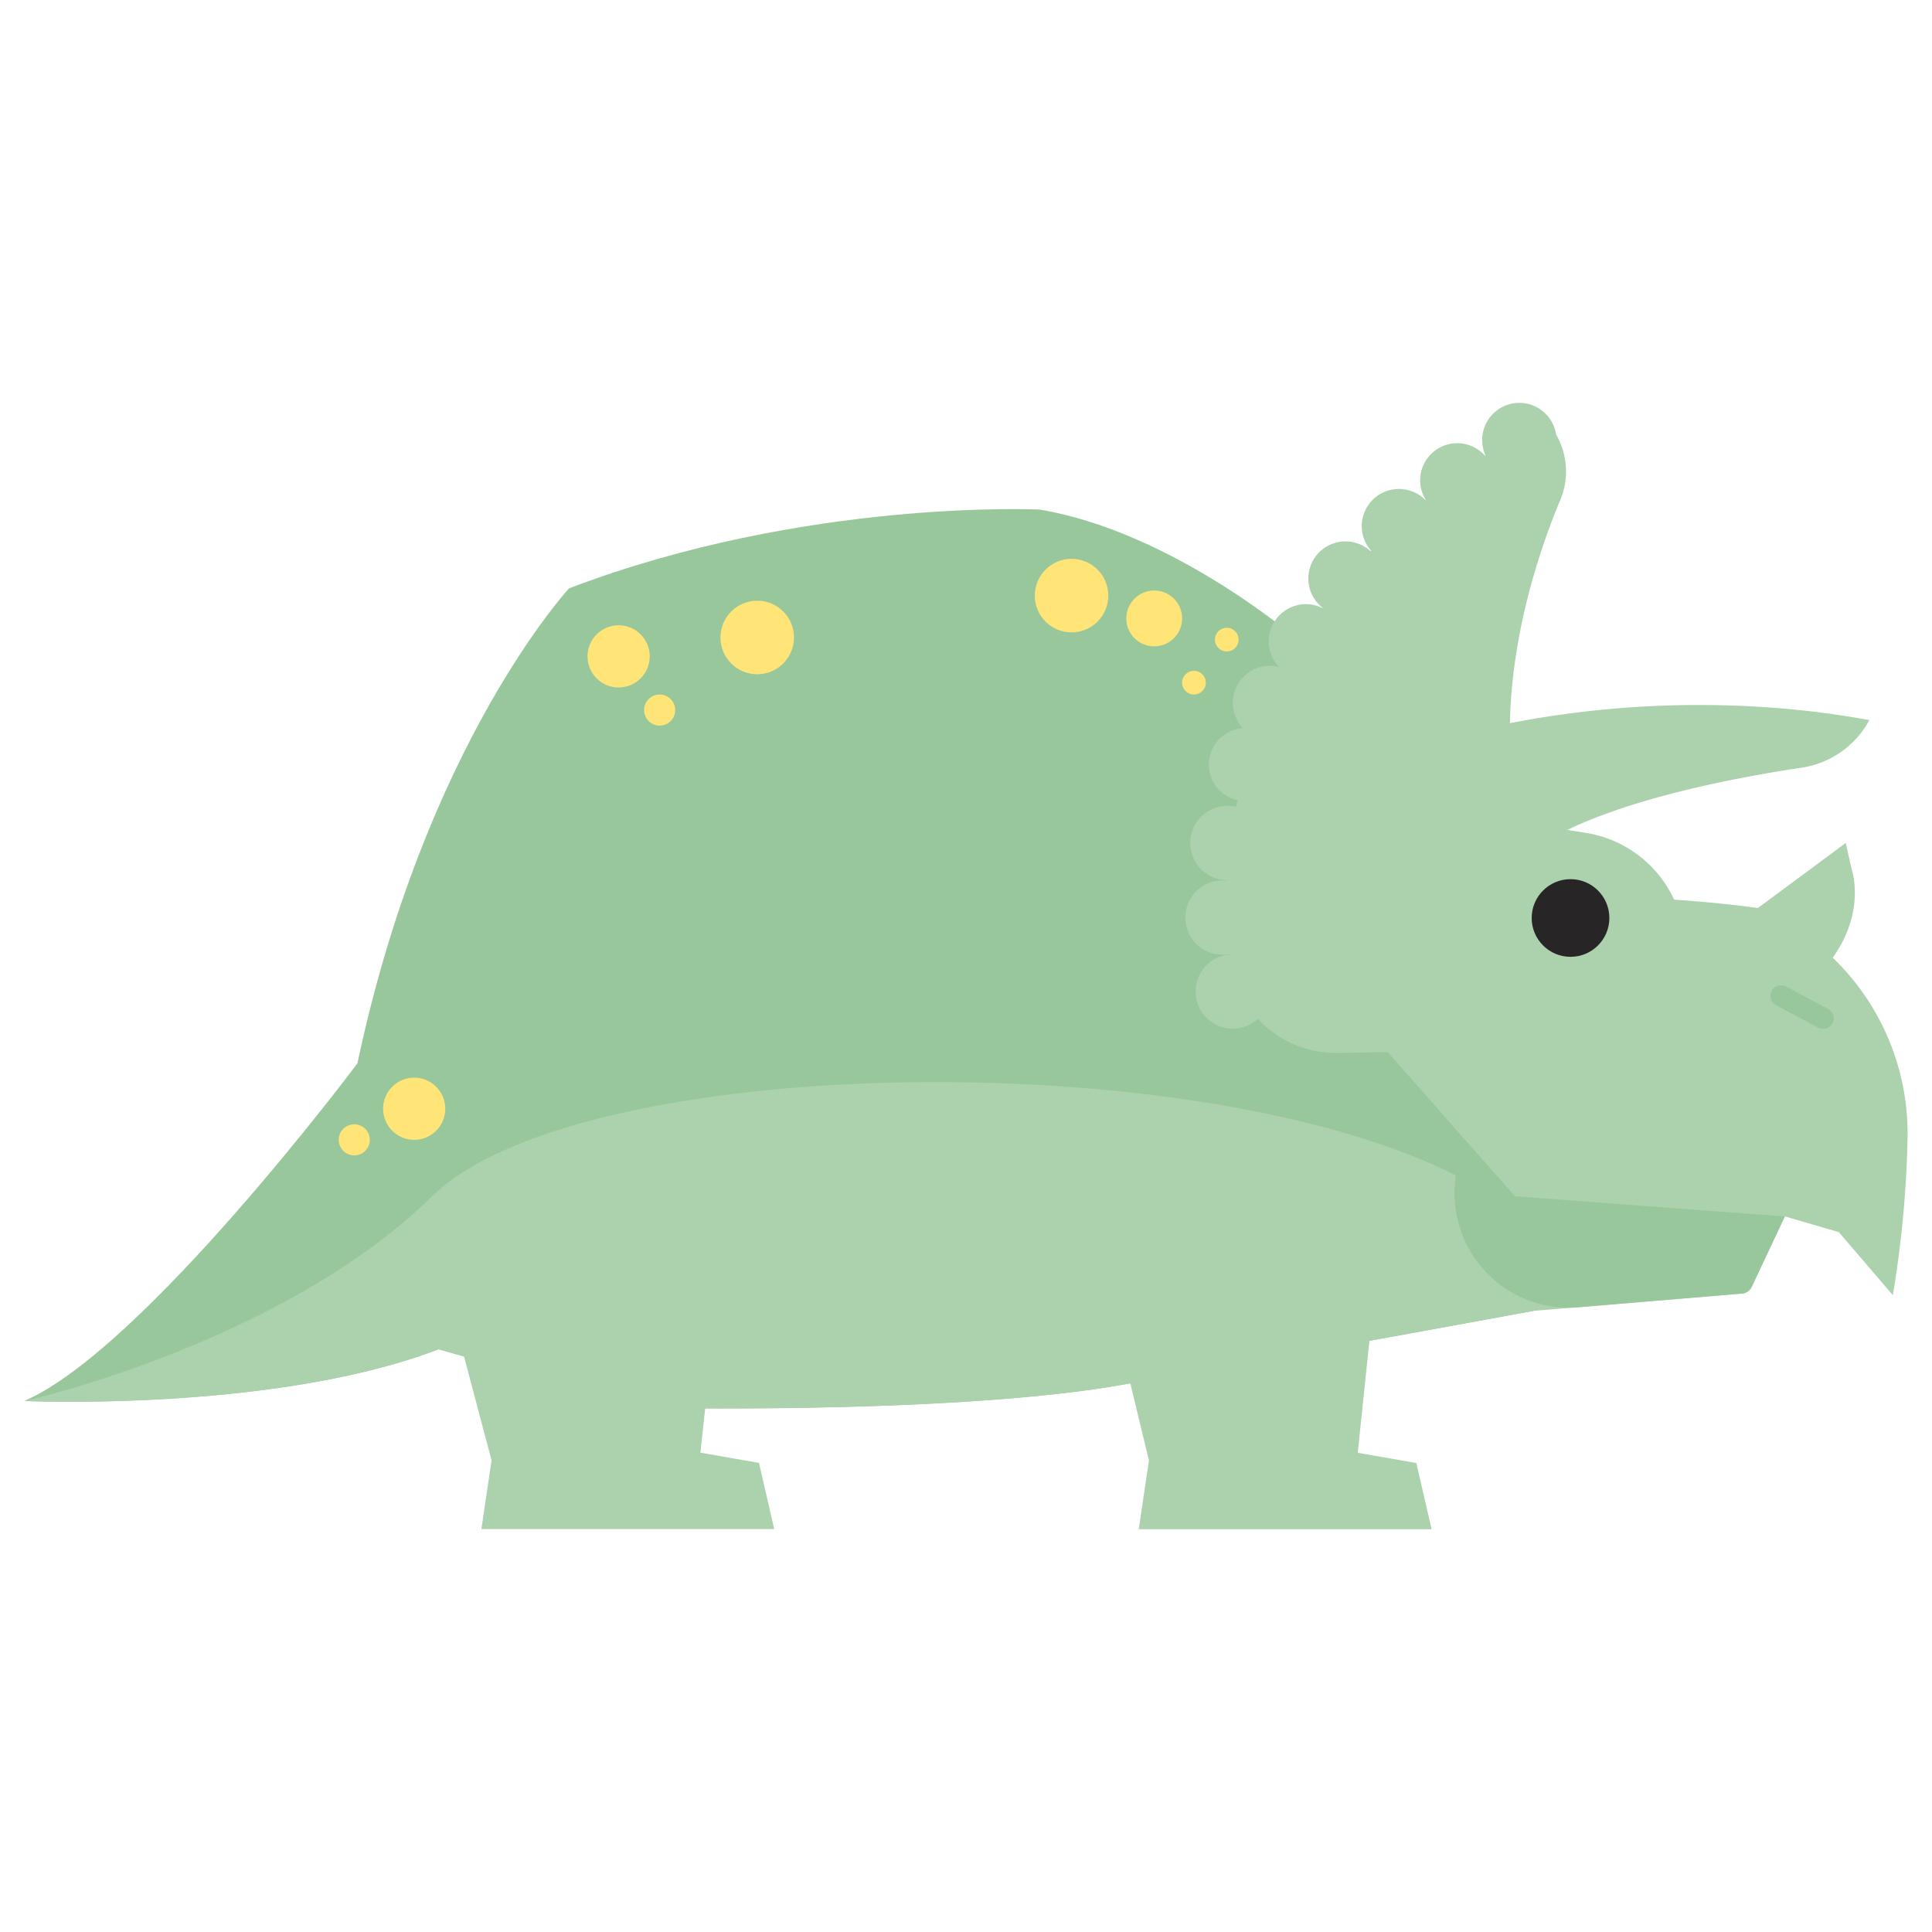<svg xmlns="http://www.w3.org/2000/svg" viewBox="0 0 600 600"><defs><style>.cls-1{fill:#abd1ad;}.cls-2{fill:#98c79c;}.cls-3{fill:#272525;}.cls-4{fill:#ffe477;}</style></defs><title>aTriceratops</title><g id="Layer_17" data-name="Layer 17"><path class="cls-1" d="M545.91,282l27.31-20.22,1.75,7.9s4.58,12.38-5.17,26.83S553,309.21,553,309.21Z"/><path class="cls-2" d="M500.33,390.87,489.62,398,476,407.15S417,418,367.12,426.77c-6.81,1.2-13.46,2.36-19.76,3.45-4.48.78-9.25,1.47-14.25,2.08v0c-28.86,3.58-65.07,4.73-92.35,5-23.39.24-40.22-.13-40.22-.13l-9.23-2.61L164,426.89,136.21,419c-3.74,1.44-7.63,2.74-11.62,3.94h0c-50.38,15.12-117,12.12-117,12.12C44.63,419,111,330.24,111,330.24c21-99.27,65.73-147.52,65.73-147.52,73.4-28,146.12-24.47,146.12-24.47,41.95,7,81.15,41.17,81.15,41.17Z"/><path class="cls-1" d="M476,407.15,489.62,398a89.47,89.47,0,0,0-28.8-28.24c-77.28-46.53-280.12-43.9-326.65,1.77S7.57,435.11,7.57,435.11s66.63,3,117-12.12h0c4-1.2,7.88-2.5,11.62-3.94l7.92,2.24,8.55,32.23-3.16,21.35h90.94l-4.74-20.56-18.19-3.17L219,437.42c6.16,0,13.56,0,21.8-.07,27.28-.3,63.49-1.45,92.35-5v0c5-.61,9.77-1.3,14.25-2.08l3.64-.63,5.77,23.92-3.16,21.35h90.95l-4.75-20.56-18.19-3.17,3.62-34.75C453.85,411.21,476,407.15,476,407.15Z"/><path class="cls-1" d="M553.8,286a88.1,88.1,0,0,0-7.89-4c-8.94-1.24-17.82-2.05-26-2.6h0a36.45,36.45,0,0,0-27.29-20.72l-20.7-3.35c-9.2-39.9,4.75-81.23,12.62-100a23,23,0,0,0-1.29-20.43,11.54,11.54,0,1,0-21.88,6.6l-.13.09a11.52,11.52,0,0,0-18.46,13.66l-.09.07a11.54,11.54,0,0,0-16.88,15.73l-.14.15a11.53,11.53,0,1,0-14.89,17.58l-.06.09a11.45,11.45,0,0,0-5.12-1.24,11.54,11.54,0,0,0-8.37,19.51,11.46,11.46,0,0,0-14.35,11.2,11.4,11.4,0,0,0,3.07,7.79,11.34,11.34,0,0,0-1.58,22.4c-.2.71-.37,1.39-.54,2a11,11,0,0,0-2.46-.28,11.55,11.55,0,0,0-.36,23.1v.15a11.54,11.54,0,1,0-1.31,23,11.17,11.17,0,0,0,2.17-.22c0,.05,0,.1,0,.15a11.54,11.54,0,1,0,8.78,20A33,33,0,0,0,415.39,327l15.57-.25,39.45,44.71-13.92,27.82c11.23,5,19.5,7.84,19.5,7.84l65-5.41a3.65,3.65,0,0,0,3-2.07l10.29-21.88,16.78,4.88,16.78,19.59a337.41,337.41,0,0,0,4.54-47.76A75.78,75.78,0,0,0,553.8,286Z"/><circle class="cls-3" cx="487.74" cy="285.09" r="12.06"/><path class="cls-2" d="M566.19,319.53a3.3,3.3,0,0,1-1.55-.39l-13.17-7a3.3,3.3,0,0,1,3.1-5.82l13.17,7a3.29,3.29,0,0,1-1.55,6.2Z"/><path class="cls-2" d="M554.3,377.79,544,399.67a3.64,3.64,0,0,1-3,2.07L490.19,406a35.49,35.49,0,0,1-25.27-7.78h0A35.49,35.49,0,0,1,454,358.12l1.37-3.67,15,17.05Z"/><circle class="cls-4" cx="192.12" cy="203.84" r="9.66"/><circle class="cls-4" cx="128.63" cy="344.33" r="9.66"/><circle class="cls-4" cx="358.45" cy="192.06" r="8.67"/><circle class="cls-4" cx="204.86" cy="220.52" r="4.83"/><circle class="cls-4" cx="110.02" cy="353.99" r="4.83"/><circle class="cls-4" cx="380.98" cy="198.64" r="3.68"/><circle class="cls-4" cx="370.79" cy="212.01" r="3.68"/><circle class="cls-4" cx="235.16" cy="197.97" r="11.42"/><circle class="cls-4" cx="332.78" cy="184.97" r="11.42"/><path class="cls-1" d="M459.76,259.51c-13.73-9.86-9-31.3,7.55-34.61a308.76,308.76,0,0,1,88.3-4.69c8.1.75,16.43,1.87,24.93,3.42l0,0a28.68,28.68,0,0,1-21,14.77c-20,3-56.65,9.82-78.53,22.33a19.17,19.17,0,0,1-20.75-.92Z"/></g></svg>